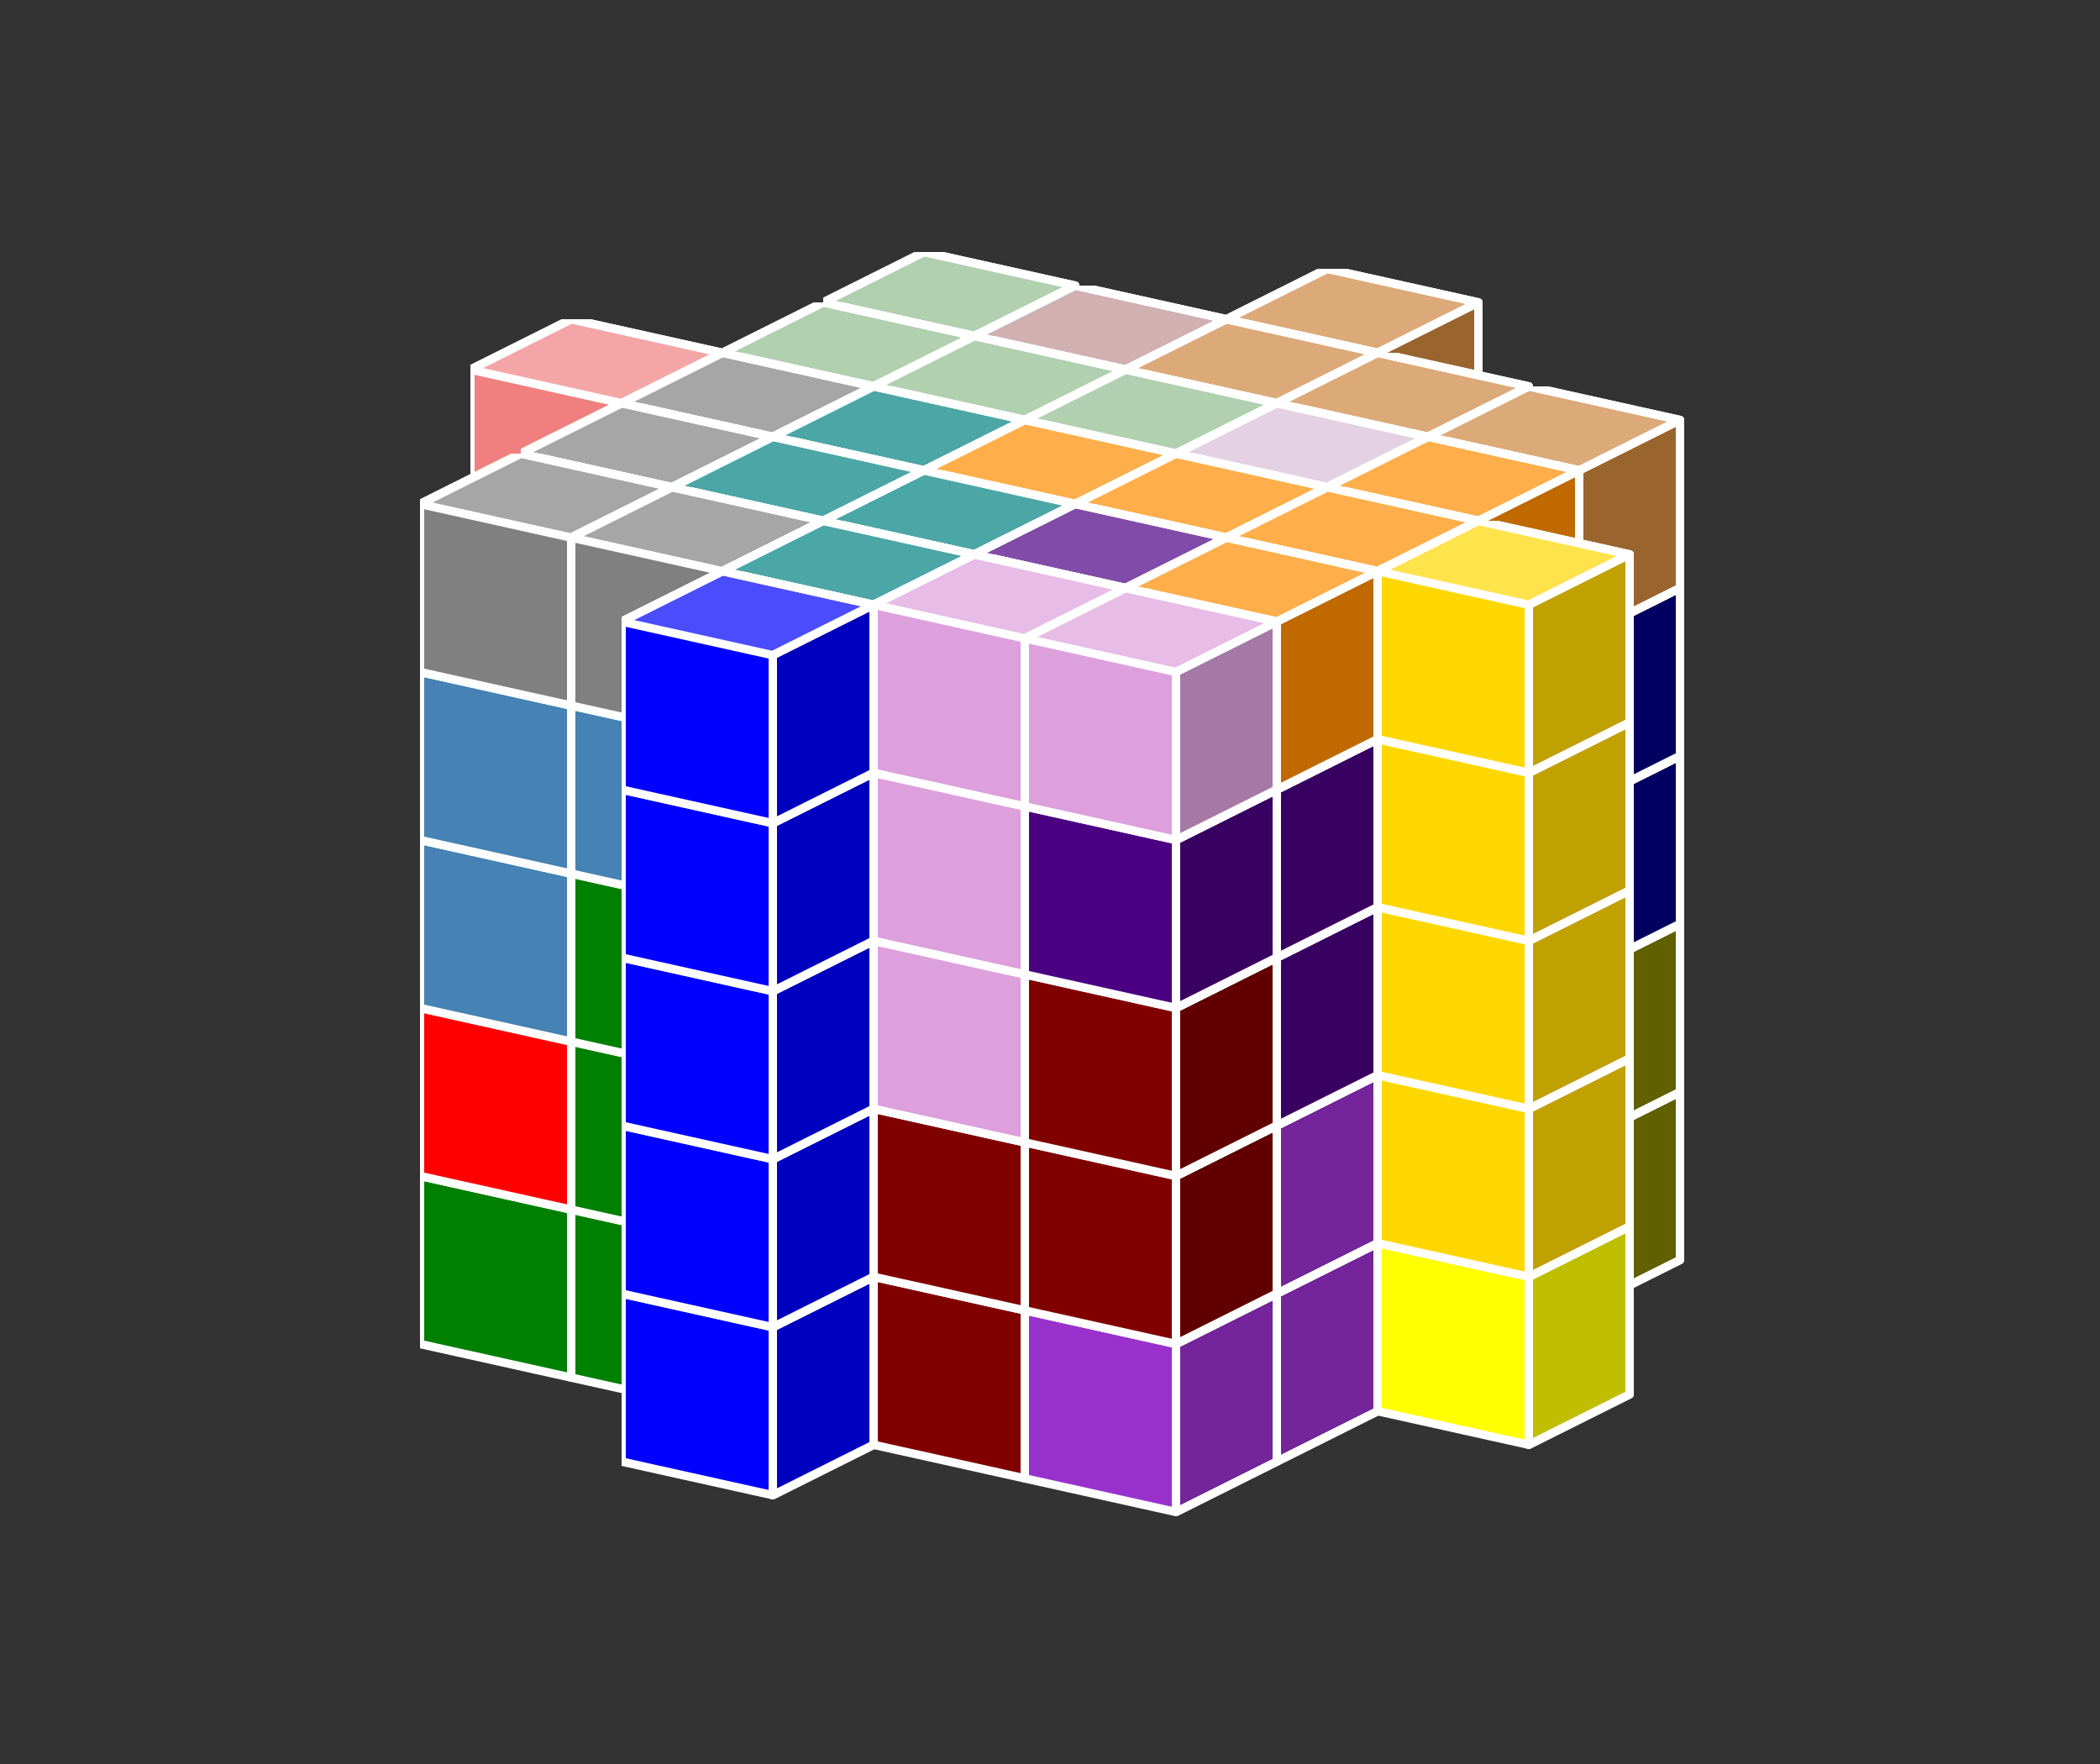 <?xml version="1.0" standalone="no"?>
<!-- Created by Polyform Puzzler (http://puzzler.sourceforge.net/) -->
<svg width="125" height="105" viewBox="0 0 125 105"
     xmlns="http://www.w3.org/2000/svg"
     xmlns:xlink="http://www.w3.org/1999/xlink">
<rect x="0" y="0" width="125" height="105" fill="#333333" stroke="none"/>
<defs>
<symbol id="cube0">
<polygon fill="gray" stroke="white"
         stroke-width="0.5" stroke-linejoin="round"
         points="0,13 9,15 15,12 15,2 6,0 0,3" />
<polygon fill="black" fill-opacity="0.25" stroke="white"
         stroke-width="0.5" stroke-linejoin="round"
         points="9,15 15,12 15,2 9,5" />
<polygon fill="white" fill-opacity="0.30" stroke="white"
         stroke-width="0.5" stroke-linejoin="round"
         points="0,3 9,5 15,2 6,0" />
</symbol>
<symbol id="cubeA">
<polygon fill="cadetblue" stroke="white"
         stroke-width="0.5" stroke-linejoin="round"
         points="0,13 9,15 15,12 15,2 6,0 0,3" />
<polygon fill="black" fill-opacity="0.25" stroke="white"
         stroke-width="0.5" stroke-linejoin="round"
         points="9,15 15,12 15,2 9,5" />
<polygon fill="white" fill-opacity="0.30" stroke="white"
         stroke-width="0.5" stroke-linejoin="round"
         points="0,3 9,5 15,2 6,0" />
</symbol>
<symbol id="cubeF">
<polygon fill="green" stroke="white"
         stroke-width="0.5" stroke-linejoin="round"
         points="0,13 9,15 15,12 15,2 6,0 0,3" />
<polygon fill="black" fill-opacity="0.25" stroke="white"
         stroke-width="0.5" stroke-linejoin="round"
         points="9,15 15,12 15,2 9,5" />
<polygon fill="white" fill-opacity="0.30" stroke="white"
         stroke-width="0.5" stroke-linejoin="round"
         points="0,3 9,5 15,2 6,0" />
</symbol>
<symbol id="cubeI">
<polygon fill="blue" stroke="white"
         stroke-width="0.5" stroke-linejoin="round"
         points="0,13 9,15 15,12 15,2 6,0 0,3" />
<polygon fill="black" fill-opacity="0.25" stroke="white"
         stroke-width="0.5" stroke-linejoin="round"
         points="9,15 15,12 15,2 9,5" />
<polygon fill="white" fill-opacity="0.30" stroke="white"
         stroke-width="0.5" stroke-linejoin="round"
         points="0,3 9,5 15,2 6,0" />
</symbol>
<symbol id="cubeJ1">
<polygon fill="steelblue" stroke="white"
         stroke-width="0.5" stroke-linejoin="round"
         points="0,13 9,15 15,12 15,2 6,0 0,3" />
<polygon fill="black" fill-opacity="0.25" stroke="white"
         stroke-width="0.5" stroke-linejoin="round"
         points="9,15 15,12 15,2 9,5" />
<polygon fill="white" fill-opacity="0.30" stroke="white"
         stroke-width="0.5" stroke-linejoin="round"
         points="0,3 9,5 15,2 6,0" />
</symbol>
<symbol id="cubeJ2">
<polygon fill="gray" stroke="white"
         stroke-width="0.5" stroke-linejoin="round"
         points="0,13 9,15 15,12 15,2 6,0 0,3" />
<polygon fill="black" fill-opacity="0.25" stroke="white"
         stroke-width="0.5" stroke-linejoin="round"
         points="9,15 15,12 15,2 9,5" />
<polygon fill="white" fill-opacity="0.30" stroke="white"
         stroke-width="0.5" stroke-linejoin="round"
         points="0,3 9,5 15,2 6,0" />
</symbol>
<symbol id="cubeJ4">
<polygon fill="lightcoral" stroke="white"
         stroke-width="0.5" stroke-linejoin="round"
         points="0,13 9,15 15,12 15,2 6,0 0,3" />
<polygon fill="black" fill-opacity="0.25" stroke="white"
         stroke-width="0.5" stroke-linejoin="round"
         points="9,15 15,12 15,2 9,5" />
<polygon fill="white" fill-opacity="0.30" stroke="white"
         stroke-width="0.5" stroke-linejoin="round"
         points="0,3 9,5 15,2 6,0" />
</symbol>
<symbol id="cubeL">
<polygon fill="lime" stroke="white"
         stroke-width="0.5" stroke-linejoin="round"
         points="0,13 9,15 15,12 15,2 6,0 0,3" />
<polygon fill="black" fill-opacity="0.25" stroke="white"
         stroke-width="0.5" stroke-linejoin="round"
         points="9,15 15,12 15,2 9,5" />
<polygon fill="white" fill-opacity="0.30" stroke="white"
         stroke-width="0.5" stroke-linejoin="round"
         points="0,3 9,5 15,2 6,0" />
</symbol>
<symbol id="cubeL1">
<polygon fill="darkseagreen" stroke="white"
         stroke-width="0.5" stroke-linejoin="round"
         points="0,13 9,15 15,12 15,2 6,0 0,3" />
<polygon fill="black" fill-opacity="0.25" stroke="white"
         stroke-width="0.5" stroke-linejoin="round"
         points="9,15 15,12 15,2 9,5" />
<polygon fill="white" fill-opacity="0.30" stroke="white"
         stroke-width="0.5" stroke-linejoin="round"
         points="0,3 9,5 15,2 6,0" />
</symbol>
<symbol id="cubeL2">
<polygon fill="peru" stroke="white"
         stroke-width="0.5" stroke-linejoin="round"
         points="0,13 9,15 15,12 15,2 6,0 0,3" />
<polygon fill="black" fill-opacity="0.25" stroke="white"
         stroke-width="0.5" stroke-linejoin="round"
         points="9,15 15,12 15,2 9,5" />
<polygon fill="white" fill-opacity="0.30" stroke="white"
         stroke-width="0.5" stroke-linejoin="round"
         points="0,3 9,5 15,2 6,0" />
</symbol>
<symbol id="cubeL3">
<polygon fill="rosybrown" stroke="white"
         stroke-width="0.5" stroke-linejoin="round"
         points="0,13 9,15 15,12 15,2 6,0 0,3" />
<polygon fill="black" fill-opacity="0.25" stroke="white"
         stroke-width="0.5" stroke-linejoin="round"
         points="9,15 15,12 15,2 9,5" />
<polygon fill="white" fill-opacity="0.30" stroke="white"
         stroke-width="0.5" stroke-linejoin="round"
         points="0,3 9,5 15,2 6,0" />
</symbol>
<symbol id="cubeL4">
<polygon fill="yellowgreen" stroke="white"
         stroke-width="0.5" stroke-linejoin="round"
         points="0,13 9,15 15,12 15,2 6,0 0,3" />
<polygon fill="black" fill-opacity="0.25" stroke="white"
         stroke-width="0.5" stroke-linejoin="round"
         points="9,15 15,12 15,2 9,5" />
<polygon fill="white" fill-opacity="0.30" stroke="white"
         stroke-width="0.5" stroke-linejoin="round"
         points="0,3 9,5 15,2 6,0" />
</symbol>
<symbol id="cubeN">
<polygon fill="navy" stroke="white"
         stroke-width="0.5" stroke-linejoin="round"
         points="0,13 9,15 15,12 15,2 6,0 0,3" />
<polygon fill="black" fill-opacity="0.25" stroke="white"
         stroke-width="0.5" stroke-linejoin="round"
         points="9,15 15,12 15,2 9,5" />
<polygon fill="white" fill-opacity="0.30" stroke="white"
         stroke-width="0.5" stroke-linejoin="round"
         points="0,3 9,5 15,2 6,0" />
</symbol>
<symbol id="cubeN1">
<polygon fill="olive" stroke="white"
         stroke-width="0.5" stroke-linejoin="round"
         points="0,13 9,15 15,12 15,2 6,0 0,3" />
<polygon fill="black" fill-opacity="0.25" stroke="white"
         stroke-width="0.5" stroke-linejoin="round"
         points="9,15 15,12 15,2 9,5" />
<polygon fill="white" fill-opacity="0.30" stroke="white"
         stroke-width="0.5" stroke-linejoin="round"
         points="0,3 9,5 15,2 6,0" />
</symbol>
<symbol id="cubeN2">
<polygon fill="teal" stroke="white"
         stroke-width="0.5" stroke-linejoin="round"
         points="0,13 9,15 15,12 15,2 6,0 0,3" />
<polygon fill="black" fill-opacity="0.25" stroke="white"
         stroke-width="0.5" stroke-linejoin="round"
         points="9,15 15,12 15,2 9,5" />
<polygon fill="white" fill-opacity="0.30" stroke="white"
         stroke-width="0.5" stroke-linejoin="round"
         points="0,3 9,5 15,2 6,0" />
</symbol>
<symbol id="cubeP">
<polygon fill="magenta" stroke="white"
         stroke-width="0.5" stroke-linejoin="round"
         points="0,13 9,15 15,12 15,2 6,0 0,3" />
<polygon fill="black" fill-opacity="0.25" stroke="white"
         stroke-width="0.5" stroke-linejoin="round"
         points="9,15 15,12 15,2 9,5" />
<polygon fill="white" fill-opacity="0.30" stroke="white"
         stroke-width="0.5" stroke-linejoin="round"
         points="0,3 9,5 15,2 6,0" />
</symbol>
<symbol id="cubeQ">
<polygon fill="thistle" stroke="white"
         stroke-width="0.5" stroke-linejoin="round"
         points="0,13 9,15 15,12 15,2 6,0 0,3" />
<polygon fill="black" fill-opacity="0.25" stroke="white"
         stroke-width="0.5" stroke-linejoin="round"
         points="9,15 15,12 15,2 9,5" />
<polygon fill="white" fill-opacity="0.30" stroke="white"
         stroke-width="0.5" stroke-linejoin="round"
         points="0,3 9,5 15,2 6,0" />
</symbol>
<symbol id="cubeS1">
<polygon fill="tan" stroke="white"
         stroke-width="0.5" stroke-linejoin="round"
         points="0,13 9,15 15,12 15,2 6,0 0,3" />
<polygon fill="black" fill-opacity="0.25" stroke="white"
         stroke-width="0.5" stroke-linejoin="round"
         points="9,15 15,12 15,2 9,5" />
<polygon fill="white" fill-opacity="0.30" stroke="white"
         stroke-width="0.5" stroke-linejoin="round"
         points="0,3 9,5 15,2 6,0" />
</symbol>
<symbol id="cubeS2">
<polygon fill="indigo" stroke="white"
         stroke-width="0.5" stroke-linejoin="round"
         points="0,13 9,15 15,12 15,2 6,0 0,3" />
<polygon fill="black" fill-opacity="0.25" stroke="white"
         stroke-width="0.5" stroke-linejoin="round"
         points="9,15 15,12 15,2 9,5" />
<polygon fill="white" fill-opacity="0.30" stroke="white"
         stroke-width="0.5" stroke-linejoin="round"
         points="0,3 9,5 15,2 6,0" />
</symbol>
<symbol id="cubeT">
<polygon fill="darkorange" stroke="white"
         stroke-width="0.5" stroke-linejoin="round"
         points="0,13 9,15 15,12 15,2 6,0 0,3" />
<polygon fill="black" fill-opacity="0.25" stroke="white"
         stroke-width="0.5" stroke-linejoin="round"
         points="9,15 15,12 15,2 9,5" />
<polygon fill="white" fill-opacity="0.30" stroke="white"
         stroke-width="0.5" stroke-linejoin="round"
         points="0,3 9,5 15,2 6,0" />
</symbol>
<symbol id="cubeT1">
<polygon fill="yellow" stroke="white"
         stroke-width="0.5" stroke-linejoin="round"
         points="0,13 9,15 15,12 15,2 6,0 0,3" />
<polygon fill="black" fill-opacity="0.25" stroke="white"
         stroke-width="0.5" stroke-linejoin="round"
         points="9,15 15,12 15,2 9,5" />
<polygon fill="white" fill-opacity="0.30" stroke="white"
         stroke-width="0.5" stroke-linejoin="round"
         points="0,3 9,5 15,2 6,0" />
</symbol>
<symbol id="cubeT2">
<polygon fill="orangered" stroke="white"
         stroke-width="0.5" stroke-linejoin="round"
         points="0,13 9,15 15,12 15,2 6,0 0,3" />
<polygon fill="black" fill-opacity="0.25" stroke="white"
         stroke-width="0.5" stroke-linejoin="round"
         points="9,15 15,12 15,2 9,5" />
<polygon fill="white" fill-opacity="0.30" stroke="white"
         stroke-width="0.5" stroke-linejoin="round"
         points="0,3 9,5 15,2 6,0" />
</symbol>
<symbol id="cubeU">
<polygon fill="turquoise" stroke="white"
         stroke-width="0.5" stroke-linejoin="round"
         points="0,13 9,15 15,12 15,2 6,0 0,3" />
<polygon fill="black" fill-opacity="0.25" stroke="white"
         stroke-width="0.5" stroke-linejoin="round"
         points="9,15 15,12 15,2 9,5" />
<polygon fill="white" fill-opacity="0.30" stroke="white"
         stroke-width="0.5" stroke-linejoin="round"
         points="0,3 9,5 15,2 6,0" />
</symbol>
<symbol id="cubeV">
<polygon fill="blueviolet" stroke="white"
         stroke-width="0.5" stroke-linejoin="round"
         points="0,13 9,15 15,12 15,2 6,0 0,3" />
<polygon fill="black" fill-opacity="0.25" stroke="white"
         stroke-width="0.5" stroke-linejoin="round"
         points="9,15 15,12 15,2 9,5" />
<polygon fill="white" fill-opacity="0.30" stroke="white"
         stroke-width="0.5" stroke-linejoin="round"
         points="0,3 9,5 15,2 6,0" />
</symbol>
<symbol id="cubeV1">
<polygon fill="darkorchid" stroke="white"
         stroke-width="0.5" stroke-linejoin="round"
         points="0,13 9,15 15,12 15,2 6,0 0,3" />
<polygon fill="black" fill-opacity="0.25" stroke="white"
         stroke-width="0.5" stroke-linejoin="round"
         points="9,15 15,12 15,2 9,5" />
<polygon fill="white" fill-opacity="0.30" stroke="white"
         stroke-width="0.5" stroke-linejoin="round"
         points="0,3 9,5 15,2 6,0" />
</symbol>
<symbol id="cubeV2">
<polygon fill="tomato" stroke="white"
         stroke-width="0.5" stroke-linejoin="round"
         points="0,13 9,15 15,12 15,2 6,0 0,3" />
<polygon fill="black" fill-opacity="0.25" stroke="white"
         stroke-width="0.5" stroke-linejoin="round"
         points="9,15 15,12 15,2 9,5" />
<polygon fill="white" fill-opacity="0.30" stroke="white"
         stroke-width="0.5" stroke-linejoin="round"
         points="0,3 9,5 15,2 6,0" />
</symbol>
<symbol id="cubeW">
<polygon fill="maroon" stroke="white"
         stroke-width="0.5" stroke-linejoin="round"
         points="0,13 9,15 15,12 15,2 6,0 0,3" />
<polygon fill="black" fill-opacity="0.25" stroke="white"
         stroke-width="0.5" stroke-linejoin="round"
         points="9,15 15,12 15,2 9,5" />
<polygon fill="white" fill-opacity="0.30" stroke="white"
         stroke-width="0.5" stroke-linejoin="round"
         points="0,3 9,5 15,2 6,0" />
</symbol>
<symbol id="cubeX">
<polygon fill="red" stroke="white"
         stroke-width="0.5" stroke-linejoin="round"
         points="0,13 9,15 15,12 15,2 6,0 0,3" />
<polygon fill="black" fill-opacity="0.25" stroke="white"
         stroke-width="0.5" stroke-linejoin="round"
         points="9,15 15,12 15,2 9,5" />
<polygon fill="white" fill-opacity="0.30" stroke="white"
         stroke-width="0.5" stroke-linejoin="round"
         points="0,3 9,5 15,2 6,0" />
</symbol>
<symbol id="cubeY">
<polygon fill="gold" stroke="white"
         stroke-width="0.5" stroke-linejoin="round"
         points="0,13 9,15 15,12 15,2 6,0 0,3" />
<polygon fill="black" fill-opacity="0.25" stroke="white"
         stroke-width="0.5" stroke-linejoin="round"
         points="9,15 15,12 15,2 9,5" />
<polygon fill="white" fill-opacity="0.30" stroke="white"
         stroke-width="0.5" stroke-linejoin="round"
         points="0,3 9,5 15,2 6,0" />
</symbol>
<symbol id="cubeZ">
<polygon fill="plum" stroke="white"
         stroke-width="0.5" stroke-linejoin="round"
         points="0,13 9,15 15,12 15,2 6,0 0,3" />
<polygon fill="black" fill-opacity="0.25" stroke="white"
         stroke-width="0.5" stroke-linejoin="round"
         points="9,15 15,12 15,2 9,5" />
<polygon fill="white" fill-opacity="0.30" stroke="white"
         stroke-width="0.5" stroke-linejoin="round"
         points="0,3 9,5 15,2 6,0" />
</symbol>
</defs>
<g>
<use xlink:href="#cubeL4" x="73.000" y="56.000" />
<use xlink:href="#cubeU" x="73.000" y="46.000" />
<use xlink:href="#cubeU" x="73.000" y="36.000" />
<use xlink:href="#cubeU" x="73.000" y="26.000" />
<use xlink:href="#cubeL2" x="73.000" y="16.000" />
<use xlink:href="#cubeL" x="49.000" y="55.000" />
<use xlink:href="#cubeL" x="58.000" y="57.000" />
<use xlink:href="#cubeL4" x="67.000" y="59.000" />
<use xlink:href="#cubeN" x="76.000" y="61.000" />
<use xlink:href="#cubeN1" x="85.000" y="63.000" />
<use xlink:href="#cubeL" x="49.000" y="45.000" />
<use xlink:href="#cubeS1" x="58.000" y="47.000" />
<use xlink:href="#cubeU" x="67.000" y="49.000" />
<use xlink:href="#cubeN" x="76.000" y="51.000" />
<use xlink:href="#cubeN1" x="85.000" y="53.000" />
<use xlink:href="#cubeL" x="49.000" y="35.000" />
<use xlink:href="#cubeL3" x="58.000" y="37.000" />
<use xlink:href="#cubeL3" x="67.000" y="39.000" />
<use xlink:href="#cubeN" x="76.000" y="41.000" />
<use xlink:href="#cubeN" x="85.000" y="43.000" />
<use xlink:href="#cubeL" x="49.000" y="25.000" />
<use xlink:href="#cubeL3" x="58.000" y="27.000" />
<use xlink:href="#cubeU" x="67.000" y="29.000" />
<use xlink:href="#cubeL2" x="76.000" y="31.000" />
<use xlink:href="#cubeN" x="85.000" y="33.000" />
<use xlink:href="#cubeL1" x="49.000" y="15.000" />
<use xlink:href="#cubeL3" x="58.000" y="17.000" />
<use xlink:href="#cubeL2" x="67.000" y="19.000" />
<use xlink:href="#cubeL2" x="76.000" y="21.000" />
<use xlink:href="#cubeL2" x="85.000" y="23.000" />
<use xlink:href="#cubeA" x="43.000" y="58.000" />
<use xlink:href="#cubeS1" x="52.000" y="60.000" />
<use xlink:href="#cubeL4" x="61.000" y="62.000" />
<use xlink:href="#cubeL4" x="70.000" y="64.000" />
<use xlink:href="#cubeT1" x="79.000" y="66.000" />
<use xlink:href="#cubeA" x="43.000" y="48.000" />
<use xlink:href="#cubeS1" x="52.000" y="50.000" />
<use xlink:href="#cubeT2" x="61.000" y="52.000" />
<use xlink:href="#cubeL4" x="70.000" y="54.000" />
<use xlink:href="#cubeN1" x="79.000" y="56.000" />
<use xlink:href="#cubeJ4" x="43.000" y="38.000" />
<use xlink:href="#cubeL3" x="52.000" y="40.000" />
<use xlink:href="#cubeT2" x="61.000" y="42.000" />
<use xlink:href="#cubeN1" x="70.000" y="44.000" />
<use xlink:href="#cubeN1" x="79.000" y="46.000" />
<use xlink:href="#cubeP" x="43.000" y="28.000" />
<use xlink:href="#cubeP" x="52.000" y="30.000" />
<use xlink:href="#cubeL1" x="61.000" y="32.000" />
<use xlink:href="#cubeQ" x="70.000" y="34.000" />
<use xlink:href="#cubeQ" x="79.000" y="36.000" />
<use xlink:href="#cubeL1" x="43.000" y="18.000" />
<use xlink:href="#cubeL1" x="52.000" y="20.000" />
<use xlink:href="#cubeL1" x="61.000" y="22.000" />
<use xlink:href="#cubeQ" x="70.000" y="24.000" />
<use xlink:href="#cubeT" x="79.000" y="26.000" />
<use xlink:href="#cubeA" x="28.000" y="59.000" />
<use xlink:href="#cubeA" x="37.000" y="61.000" />
<use xlink:href="#cubeS1" x="46.000" y="63.000" />
<use xlink:href="#cubeS1" x="55.000" y="65.000" />
<use xlink:href="#cubeT1" x="64.000" y="67.000" />
<use xlink:href="#cubeT1" x="73.000" y="69.000" />
<use xlink:href="#cubeT1" x="82.000" y="71.000" />
<use xlink:href="#cubeA" x="28.000" y="49.000" />
<use xlink:href="#cubeX" x="37.000" y="51.000" />
<use xlink:href="#cubeV2" x="46.000" y="53.000" />
<use xlink:href="#cubeV2" x="55.000" y="55.000" />
<use xlink:href="#cubeV1" x="64.000" y="57.000" />
<use xlink:href="#cubeT1" x="73.000" y="59.000" />
<use xlink:href="#cubeY" x="82.000" y="61.000" />
<use xlink:href="#cubeJ4" x="28.000" y="39.000" />
<use xlink:href="#cubeJ4" x="37.000" y="41.000" />
<use xlink:href="#cubeT2" x="46.000" y="43.000" />
<use xlink:href="#cubeT2" x="55.000" y="45.000" />
<use xlink:href="#cubeT2" x="64.000" y="47.000" />
<use xlink:href="#cubeY" x="73.000" y="49.000" />
<use xlink:href="#cubeY" x="82.000" y="51.000" />
<use xlink:href="#cubeJ4" x="28.000" y="29.000" />
<use xlink:href="#cubeP" x="37.000" y="31.000" />
<use xlink:href="#cubeP" x="46.000" y="33.000" />
<use xlink:href="#cubeP" x="55.000" y="35.000" />
<use xlink:href="#cubeQ" x="64.000" y="37.000" />
<use xlink:href="#cubeQ" x="73.000" y="39.000" />
<use xlink:href="#cubeY" x="82.000" y="41.000" />
<use xlink:href="#cubeJ4" x="28.000" y="19.000" />
<use xlink:href="#cubeJ2" x="37.000" y="21.000" />
<use xlink:href="#cubeN2" x="46.000" y="23.000" />
<use xlink:href="#cubeT" x="55.000" y="25.000" />
<use xlink:href="#cubeT" x="64.000" y="27.000" />
<use xlink:href="#cubeT" x="73.000" y="29.000" />
<use xlink:href="#cubeY" x="82.000" y="31.000" />
<use xlink:href="#cubeX" x="31.000" y="64.000" />
<use xlink:href="#cubeV" x="40.000" y="66.000" />
<use xlink:href="#cubeV2" x="49.000" y="68.000" />
<use xlink:href="#cubeV2" x="58.000" y="70.000" />
<use xlink:href="#cubeV1" x="67.000" y="72.000" />
<use xlink:href="#cubeX" x="31.000" y="54.000" />
<use xlink:href="#cubeV" x="40.000" y="56.000" />
<use xlink:href="#cubeV2" x="49.000" y="58.000" />
<use xlink:href="#cubeV1" x="58.000" y="60.000" />
<use xlink:href="#cubeV1" x="67.000" y="62.000" />
<use xlink:href="#cubeX" x="31.000" y="44.000" />
<use xlink:href="#cubeV" x="40.000" y="46.000" />
<use xlink:href="#cubeV" x="49.000" y="48.000" />
<use xlink:href="#cubeV" x="58.000" y="50.000" />
<use xlink:href="#cubeS2" x="67.000" y="52.000" />
<use xlink:href="#cubeJ2" x="31.000" y="34.000" />
<use xlink:href="#cubeN2" x="40.000" y="36.000" />
<use xlink:href="#cubeJ1" x="49.000" y="38.000" />
<use xlink:href="#cubeS2" x="58.000" y="40.000" />
<use xlink:href="#cubeS2" x="67.000" y="42.000" />
<use xlink:href="#cubeJ2" x="31.000" y="24.000" />
<use xlink:href="#cubeN2" x="40.000" y="26.000" />
<use xlink:href="#cubeN2" x="49.000" y="28.000" />
<use xlink:href="#cubeS2" x="58.000" y="30.000" />
<use xlink:href="#cubeT" x="67.000" y="32.000" />
<use xlink:href="#cubeF" x="25.000" y="67.000" />
<use xlink:href="#cubeF" x="34.000" y="69.000" />
<use xlink:href="#cubeW" x="43.000" y="71.000" />
<use xlink:href="#cubeW" x="52.000" y="73.000" />
<use xlink:href="#cubeV1" x="61.000" y="75.000" />
<use xlink:href="#cubeX" x="25.000" y="57.000" />
<use xlink:href="#cubeF" x="34.000" y="59.000" />
<use xlink:href="#cubeF" x="43.000" y="61.000" />
<use xlink:href="#cubeW" x="52.000" y="63.000" />
<use xlink:href="#cubeW" x="61.000" y="65.000" />
<use xlink:href="#cubeJ1" x="25.000" y="47.000" />
<use xlink:href="#cubeF" x="34.000" y="49.000" />
<use xlink:href="#cubeZ" x="43.000" y="51.000" />
<use xlink:href="#cubeZ" x="52.000" y="53.000" />
<use xlink:href="#cubeW" x="61.000" y="55.000" />
<use xlink:href="#cubeJ1" x="25.000" y="37.000" />
<use xlink:href="#cubeJ1" x="34.000" y="39.000" />
<use xlink:href="#cubeJ1" x="43.000" y="41.000" />
<use xlink:href="#cubeZ" x="52.000" y="43.000" />
<use xlink:href="#cubeS2" x="61.000" y="45.000" />
<use xlink:href="#cubeJ2" x="25.000" y="27.000" />
<use xlink:href="#cubeJ2" x="34.000" y="29.000" />
<use xlink:href="#cubeN2" x="43.000" y="31.000" />
<use xlink:href="#cubeZ" x="52.000" y="33.000" />
<use xlink:href="#cubeZ" x="61.000" y="35.000" />
<use xlink:href="#cubeI" x="37.000" y="74.000" />
<use xlink:href="#cubeI" x="37.000" y="64.000" />
<use xlink:href="#cubeI" x="37.000" y="54.000" />
<use xlink:href="#cubeI" x="37.000" y="44.000" />
<use xlink:href="#cubeI" x="37.000" y="34.000" />
</g>
</svg>
